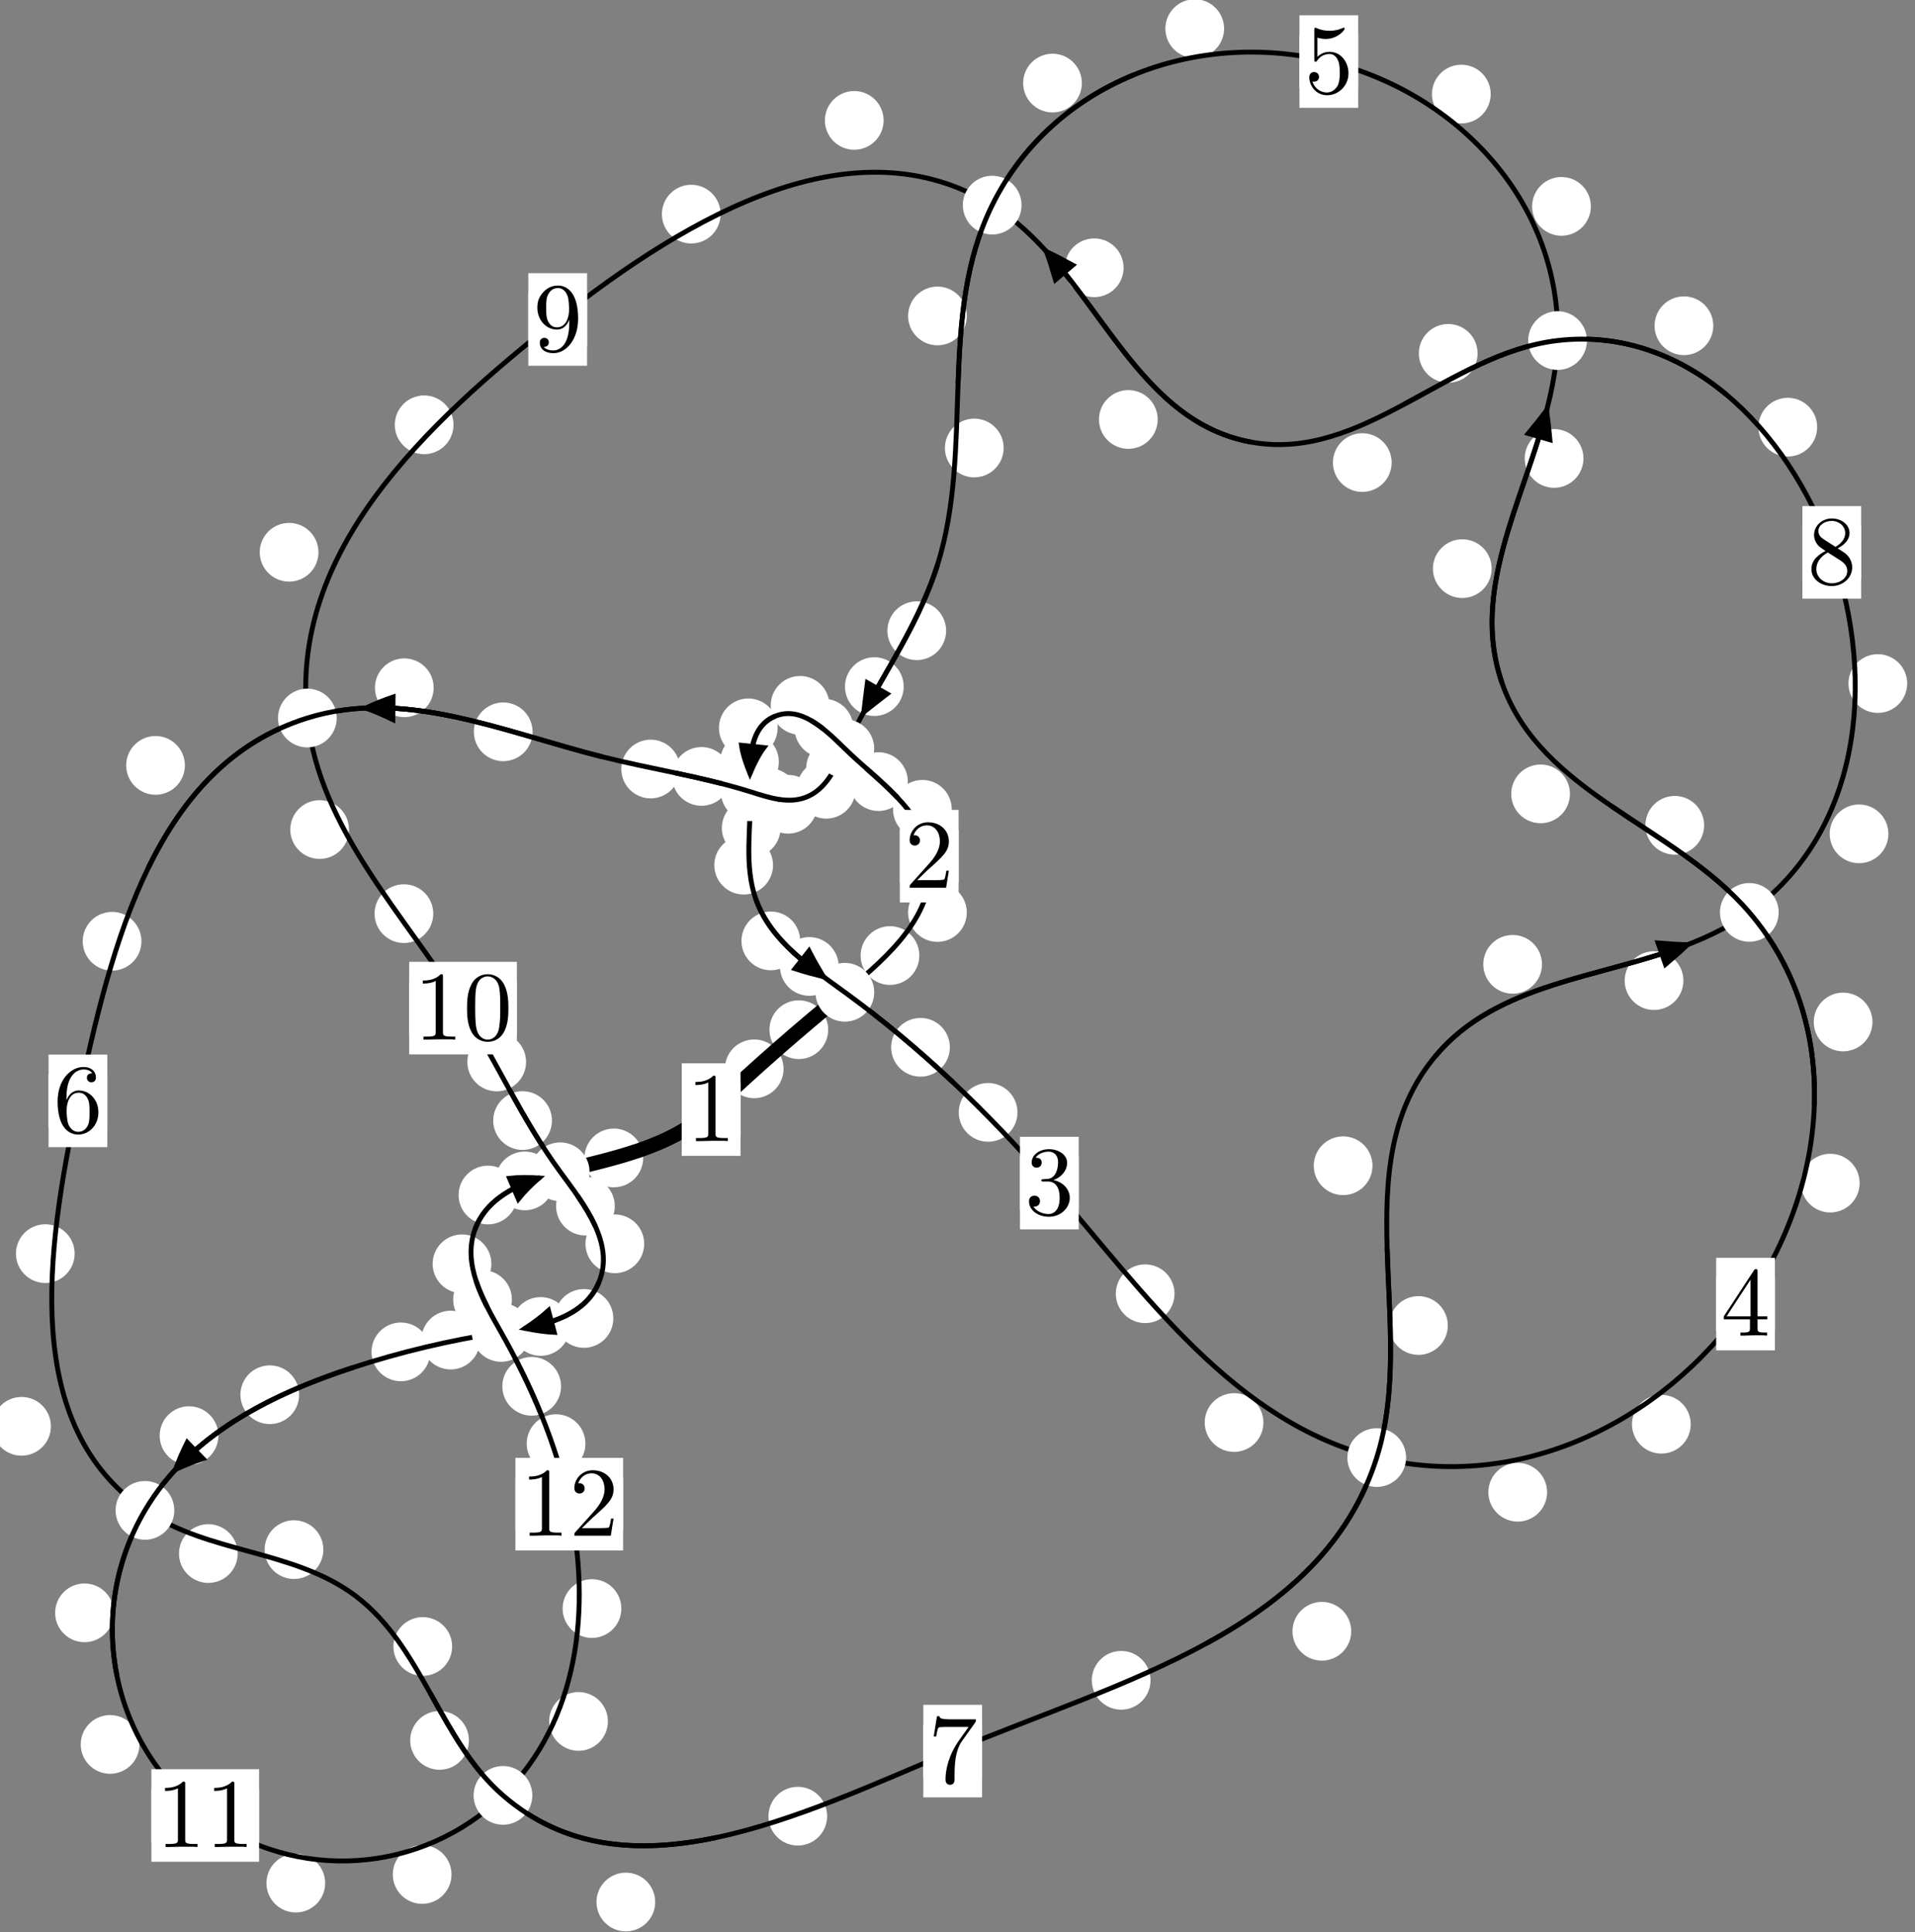 <?xml version="1.0"?>
<!-- Created by MetaPost 1.999 on 2021.07.06:0002 -->
<svg version="1.1" xmlns="http://www.w3.org/2000/svg" xmlns:xlink="http://www.w3.org/1999/xlink" width="194.936" height="196.665" viewBox="0 0 194.936 196.665">
<rect x="0" y="0" width="194.936" height="196.665" fill="#808080" stroke="none"/>
<!-- Original BoundingBox: -86.795944 -95.588654 108.140045 101.075882 -->
  <defs>
    <g transform="scale(0.01,0.01)" id="GLYPHcmr10_48">
      <path style="fill-rule: evenodd;" d="M460 -320C460 -400,455 -480,420 -554C374 -650,292 -666,250 -666C190 -666,117 -640,76 -547C44 -478,39 -400,39 -320C39 -245,43 -155,84 -79C127 2,200 22,249 22C303 22,379 1,423 -94C455 -163,460 -241,460 -320M249 -0C210 -0,151 -25,133 -121C122 -181,122 -273,122 -332C122 -396,122 -462,130 -516C149 -635,224 -644,249 -644C282 -644,348 -626,367 -527C377 -471,377 -395,377 -332C377 -257,377 -189,366 -125C351 -30,294 -0,249 -0"></path>
    </g>
    <g transform="scale(0.01,0.01)" id="GLYPHcmr10_49">
      <path style="fill-rule: evenodd;" d="M294 -640C294 -664,294 -666,271 -666C209 -602,121 -602,89 -602L89 -571C109 -571,168 -571,220 -597L220 -79C220 -43,217 -31,127 -31L95 -31L95 -0L257 -0L130 -3L217 -3L257 -3L297 -3L384 -3L419 -0L419 -31L387 -31C297 -31,294 -42,294 -79"></path>
    </g>
    <g transform="scale(0.01,0.01)" id="GLYPHcmr10_50">
      <path style="fill-rule: evenodd;" d="M127 -77L233 -180C389 -318,449 -372,449 -472C449 -586,359 -666,237 -666C124 -666,50 -574,50 -485C50 -429,100 -429,103 -429C120 -429,155 -441,155 -482C155 -508,137 -534,102 -534C94 -534,92 -534,89 -533C112 -598,166 -635,224 -635C315 -635,358 -554,358 -472C358 -392,308 -313,253 -251L61 -37C50 -26,50 -24,50 -0L421 -0L449 -174L424 -174C419 -144,412 -100,402 -85C395 -77,329 -77,307 -77"></path>
    </g>
    <g transform="scale(0.01,0.01)" id="GLYPHcmr10_51">
      <path style="fill-rule: evenodd;" d="M290 -352C372 -379,430 -449,430 -528C430 -610,342 -666,246 -666C145 -666,69 -606,69 -530C69 -497,91 -478,120 -478C151 -478,171 -500,171 -529C171 -579,124 -579,109 -579C140 -628,206 -641,242 -641C283 -641,338 -619,338 -529C338 -517,336 -459,310 -415C280 -367,246 -364,221 -363C213 -362,189 -360,182 -360C174 -359,167 -358,167 -348C167 -337,174 -337,191 -337L235 -337C317 -337,354 -269,354 -171C354 -35,285 -6,241 -6C198 -6,123 -23,88 -82C123 -77,154 -99,154 -137C154 -173,127 -193,98 -193C74 -193,42 -179,42 -135C42 -44,135 22,244 22C366 22,457 -69,457 -171C457 -253,394 -331,290 -352"></path>
    </g>
    <g transform="scale(0.01,0.01)" id="GLYPHcmr10_52">
      <path style="fill-rule: evenodd;" d="M294 -165L294 -78C294 -42,292 -31,218 -31L197 -31L197 -0L332 -0L238 -3L290 -3L332 -3L374 -3L427 -3L468 -0L468 -31L447 -31C373 -31,371 -42,371 -78L371 -165L471 -165L471 -196L371 -196L371 -651C371 -671,371 -677,355 -677C346 -677,343 -677,335 -665L28 -196L28 -165M300 -196L56 -196L300 -569"></path>
    </g>
    <g transform="scale(0.01,0.01)" id="GLYPHcmr10_53">
      <path style="fill-rule: evenodd;" d="M449 -201C449 -320,367 -420,259 -420C211 -420,168 -404,132 -369L132 -564C152 -558,185 -551,217 -551C340 -551,410 -642,410 -655C410 -661,407 -666,400 -666C399 -666,397 -666,392 -663C372 -654,323 -634,256 -634C216 -634,170 -641,123 -662C115 -665,113 -665,111 -665C101 -665,101 -657,101 -641L101 -345C101 -327,101 -319,115 -319C122 -319,124 -322,128 -328C139 -344,176 -398,257 -398C309 -398,334 -352,342 -334C358 -297,360 -258,360 -208C360 -173,360 -113,336 -71C312 -32,275 -6,229 -6C156 -6,99 -59,82 -118C85 -117,88 -116,99 -116C132 -116,149 -141,149 -165C149 -189,132 -214,99 -214C85 -214,50 -207,50 -161C50 -75,119 22,231 22C347 22,449 -74,449 -201"></path>
    </g>
    <g transform="scale(0.01,0.01)" id="GLYPHcmr10_54">
      <path style="fill-rule: evenodd;" d="M132 -328L132 -352C132 -605,256 -641,307 -641C331 -641,373 -635,395 -601C380 -601,340 -601,340 -556C340 -525,364 -510,386 -510C402 -510,432 -519,432 -558C432 -618,388 -666,305 -666C177 -666,42 -537,42 -316C42 -49,158 22,251 22C362 22,457 -72,457 -204C457 -331,368 -427,257 -427C189 -427,152 -376,132 -328M251 -6C188 -6,158 -66,152 -81C134 -128,134 -208,134 -226C134 -304,166 -404,256 -404C272 -404,318 -404,349 -342C367 -305,367 -254,367 -205C367 -157,367 -107,350 -71C320 -11,274 -6,251 -6"></path>
    </g>
    <g transform="scale(0.01,0.01)" id="GLYPHcmr10_55">
      <path style="fill-rule: evenodd;" d="M476 -609C485 -621,485 -623,485 -644L242 -644C120 -644,118 -657,114 -676L89 -676L56 -470L81 -470C84 -486,93 -549,106 -561C113 -567,191 -567,204 -567L411 -567C400 -551,321 -442,299 -409C209 -274,176 -135,176 -33C176 -23,176 22,222 22C268 22,268 -23,268 -33L268 -84C268 -139,271 -194,279 -248C283 -271,297 -357,341 -419"></path>
    </g>
    <g transform="scale(0.01,0.01)" id="GLYPHcmr10_56">
      <path style="fill-rule: evenodd;" d="M163 -457C117 -487,113 -521,113 -538C113 -599,178 -641,249 -641C322 -641,386 -589,386 -517C386 -460,347 -412,287 -377M309 -362C381 -399,430 -451,430 -517C430 -609,341 -666,250 -666C150 -666,69 -592,69 -499C69 -481,71 -436,113 -389C124 -377,161 -352,186 -335C128 -306,42 -250,42 -151C42 -45,144 22,249 22C362 22,457 -61,457 -168C457 -204,446 -249,408 -291C389 -312,373 -322,309 -362M209 -320L332 -242C360 -223,407 -193,407 -132C407 -58,332 -6,250 -6C164 -6,92 -68,92 -151C92 -209,124 -273,209 -320"></path>
    </g>
    <g transform="scale(0.01,0.01)" id="GLYPHcmr10_57">
      <path style="fill-rule: evenodd;" d="M367 -318L367 -286C367 -52,263 -6,205 -6C188 -6,134 -8,107 -42C151 -42,159 -71,159 -88C159 -119,135 -134,113 -134C97 -134,67 -125,67 -86C67 -19,121 22,206 22C335 22,457 -114,457 -329C457 -598,342 -666,253 -666C198 -666,149 -648,106 -603C65 -558,42 -516,42 -441C42 -316,130 -218,242 -218C303 -218,344 -260,367 -318M243 -241C227 -241,181 -241,150 -304C132 -341,132 -391,132 -440C132 -494,132 -541,153 -578C180 -628,218 -641,253 -641C299 -641,332 -607,349 -562C361 -530,365 -467,365 -421C365 -338,331 -241,243 -241"></path>
    </g>
  </defs>
  <path d="M79.763 108.791C79.763 107.999,79.448 107.239,78.888 106.678C78.327 106.118,77.567 105.803,76.775 105.803C75.982 105.803,75.222 106.118,74.661 106.678C74.101 107.239,73.786 107.999,73.786 108.791C73.786 109.584,74.101 110.344,74.661 110.905C75.222 111.465,75.982 111.78,76.775 111.78C77.567 111.78,78.327 111.465,78.888 110.905C79.448 110.344,79.763 109.584,79.763 108.791Z" style="fill: rgb(100%,100%,100%);stroke: none;"></path>
  <path d="M75.377 112.94C75.377 112.147,75.062 111.387,74.501 110.827C73.941 110.266,73.181 109.951,72.388 109.951C71.595 109.951,70.835 110.266,70.275 110.827C69.714 111.387,69.399 112.147,69.399 112.94C69.399 113.733,69.714 114.493,70.275 115.053C70.835 115.614,71.595 115.929,72.388 115.929C73.181 115.929,73.941 115.614,74.501 115.053C75.062 114.493,75.377 113.733,75.377 112.94Z" style="fill: rgb(100%,100%,100%);stroke: none;"></path>
  <path d="M93.584 97.264C93.584 96.471,93.27 95.711,92.709 95.15C92.149 94.59,91.388 94.275,90.596 94.275C89.803 94.275,89.043 94.59,88.482 95.15C87.922 95.711,87.607 96.471,87.607 97.264C87.607 98.056,87.922 98.817,88.482 99.377C89.043 99.938,89.803 100.252,90.596 100.252C91.388 100.252,92.149 99.938,92.709 99.377C93.27 98.817,93.584 98.056,93.584 97.264Z" style="fill: rgb(100%,100%,100%);stroke: none;"></path>
  <path d="M84.304 104.809C84.304 104.016,83.989 103.256,83.428 102.695C82.868 102.135,82.108 101.82,81.315 101.82C80.522 101.82,79.762 102.135,79.202 102.695C78.641 103.256,78.326 104.016,78.326 104.809C78.326 105.601,78.641 106.362,79.202 106.922C79.762 107.482,80.522 107.797,81.315 107.797C82.108 107.797,82.868 107.482,83.428 106.922C83.989 106.362,84.304 105.601,84.304 104.809Z" style="fill: rgb(100%,100%,100%);stroke: none;"></path>
  <path d="M96.882 82.377C96.882 81.584,96.567 80.824,96.006 80.263C95.446 79.703,94.686 79.388,93.893 79.388C93.1 79.388,92.34 79.703,91.78 80.263C91.219 80.824,90.904 81.584,90.904 82.377C90.904 83.169,91.219 83.929,91.78 84.49C92.34 85.05,93.1 85.365,93.893 85.365C94.686 85.365,95.446 85.05,96.006 84.49C96.567 83.929,96.882 83.169,96.882 82.377Z" style="fill: rgb(100%,100%,100%);stroke: none;"></path>
  <path d="M98.414 92.879C98.414 92.086,98.099 91.326,97.538 90.766C96.978 90.205,96.218 89.89,95.425 89.89C94.632 89.89,93.872 90.205,93.312 90.766C92.751 91.326,92.436 92.086,92.436 92.879C92.436 93.672,92.751 94.432,93.312 94.992C93.872 95.553,94.632 95.868,95.425 95.868C96.218 95.868,96.978 95.553,97.538 94.992C98.099 94.432,98.414 93.672,98.414 92.879Z" style="fill: rgb(100%,100%,100%);stroke: none;"></path>
  <path d="M86.864 74.122C86.864 73.33,86.549 72.57,85.988 72.009C85.428 71.449,84.668 71.134,83.875 71.134C83.082 71.134,82.322 71.449,81.762 72.009C81.201 72.57,80.886 73.33,80.886 74.122C80.886 74.915,81.201 75.675,81.762 76.236C82.322 76.796,83.082 77.111,83.875 77.111C84.668 77.111,85.428 76.796,85.988 76.236C86.549 75.675,86.864 74.915,86.864 74.122Z" style="fill: rgb(100%,100%,100%);stroke: none;"></path>
  <path d="M92.411 79.557C92.411 78.764,92.096 78.004,91.536 77.443C90.976 76.883,90.215 76.568,89.423 76.568C88.63 76.568,87.87 76.883,87.309 77.443C86.749 78.004,86.434 78.764,86.434 79.557C86.434 80.349,86.749 81.109,87.309 81.67C87.87 82.23,88.63 82.545,89.423 82.545C90.215 82.545,90.976 82.23,91.536 81.67C92.096 81.109,92.411 80.349,92.411 79.557Z" style="fill: rgb(100%,100%,100%);stroke: none;"></path>
  <path d="M79.162 74.086C79.162 73.294,78.847 72.533,78.287 71.973C77.726 71.412,76.966 71.097,76.173 71.097C75.381 71.097,74.621 71.412,74.06 71.973C73.5 72.533,73.185 73.294,73.185 74.086C73.185 74.879,73.5 75.639,74.06 76.2C74.621 76.76,75.381 77.075,76.173 77.075C76.966 77.075,77.726 76.76,78.287 76.2C78.847 75.639,79.162 74.879,79.162 74.086Z" style="fill: rgb(100%,100%,100%);stroke: none;"></path>
  <path d="M84.434 71.796C84.434 71.003,84.119 70.243,83.559 69.682C82.998 69.122,82.238 68.807,81.445 68.807C80.653 68.807,79.893 69.122,79.332 69.682C78.772 70.243,78.457 71.003,78.457 71.796C78.457 72.588,78.772 73.349,79.332 73.909C79.893 74.47,80.653 74.785,81.445 74.785C82.238 74.785,82.998 74.47,83.559 73.909C84.119 73.349,84.434 72.588,84.434 71.796Z" style="fill: rgb(100%,100%,100%);stroke: none;"></path>
  <path d="M79.457 84.276C79.457 83.483,79.142 82.723,78.582 82.163C78.021 81.602,77.261 81.287,76.468 81.287C75.676 81.287,74.916 81.602,74.355 82.163C73.795 82.723,73.48 83.483,73.48 84.276C73.48 85.069,73.795 85.829,74.355 86.389C74.916 86.95,75.676 87.265,76.468 87.265C77.261 87.265,78.021 86.95,78.582 86.389C79.142 85.829,79.457 85.069,79.457 84.276Z" style="fill: rgb(100%,100%,100%);stroke: none;"></path>
  <path d="M79.282 77.543C79.282 76.751,78.967 75.99,78.406 75.43C77.846 74.869,77.086 74.554,76.293 74.554C75.5 74.554,74.74 74.869,74.18 75.43C73.619 75.99,73.304 76.751,73.304 77.543C73.304 78.336,73.619 79.096,74.18 79.657C74.74 80.217,75.5 80.532,76.293 80.532C77.086 80.532,77.846 80.217,78.406 79.657C78.967 79.096,79.282 78.336,79.282 77.543Z" style="fill: rgb(100%,100%,100%);stroke: none;"></path>
  <path d="M81.453 95.772C81.453 94.979,81.138 94.219,80.578 93.658C80.017 93.098,79.257 92.783,78.464 92.783C77.672 92.783,76.912 93.098,76.351 93.658C75.791 94.219,75.476 94.979,75.476 95.772C75.476 96.564,75.791 97.324,76.351 97.885C76.912 98.445,77.672 98.76,78.464 98.76C79.257 98.76,80.017 98.445,80.578 97.885C81.138 97.324,81.453 96.564,81.453 95.772Z" style="fill: rgb(100%,100%,100%);stroke: none;"></path>
  <path d="M78.691 88.062C78.691 87.269,78.376 86.509,77.816 85.948C77.255 85.388,76.495 85.073,75.702 85.073C74.91 85.073,74.149 85.388,73.589 85.948C73.028 86.509,72.714 87.269,72.714 88.062C72.714 88.854,73.028 89.615,73.589 90.175C74.149 90.736,74.91 91.05,75.702 91.05C76.495 91.05,77.255 90.736,77.816 90.175C78.376 89.615,78.691 88.854,78.691 88.062Z" style="fill: rgb(100%,100%,100%);stroke: none;"></path>
  <path d="M96.69 106.6C96.69 105.808,96.375 105.048,95.815 104.487C95.254 103.927,94.494 103.612,93.701 103.612C92.909 103.612,92.148 103.927,91.588 104.487C91.027 105.048,90.713 105.808,90.713 106.6C90.713 107.393,91.027 108.153,91.588 108.714C92.148 109.274,92.909 109.589,93.701 109.589C94.494 109.589,95.254 109.274,95.815 108.714C96.375 108.153,96.69 107.393,96.69 106.6Z" style="fill: rgb(100%,100%,100%);stroke: none;"></path>
  <path d="M85.374 98.372C85.374 97.579,85.059 96.819,84.499 96.258C83.938 95.698,83.178 95.383,82.386 95.383C81.593 95.383,80.833 95.698,80.272 96.258C79.712 96.819,79.397 97.579,79.397 98.372C79.397 99.164,79.712 99.924,80.272 100.485C80.833 101.045,81.593 101.36,82.386 101.36C83.178 101.36,83.938 101.045,84.499 100.485C85.059 99.924,85.374 99.164,85.374 98.372Z" style="fill: rgb(100%,100%,100%);stroke: none;"></path>
  <path d="M119.56 131.683C119.56 130.891,119.245 130.131,118.685 129.57C118.124 129.01,117.364 128.695,116.572 128.695C115.779 128.695,115.019 129.01,114.458 129.57C113.898 130.131,113.583 130.891,113.583 131.683C113.583 132.476,113.898 133.236,114.458 133.797C115.019 134.357,115.779 134.672,116.572 134.672C117.364 134.672,118.124 134.357,118.685 133.797C119.245 133.236,119.56 132.476,119.56 131.683Z" style="fill: rgb(100%,100%,100%);stroke: none;"></path>
  <path d="M103.573 113.226C103.573 112.433,103.258 111.673,102.698 111.113C102.137 110.552,101.377 110.237,100.584 110.237C99.792 110.237,99.032 110.552,98.471 111.113C97.911 111.673,97.596 112.433,97.596 113.226C97.596 114.019,97.911 114.779,98.471 115.339C99.032 115.9,99.792 116.215,100.584 116.215C101.377 116.215,102.137 115.9,102.698 115.339C103.258 114.779,103.573 114.019,103.573 113.226Z" style="fill: rgb(100%,100%,100%);stroke: none;"></path>
  <path d="M157.485 151.889C157.485 151.096,157.17 150.336,156.609 149.776C156.049 149.215,155.289 148.9,154.496 148.9C153.703 148.9,152.943 149.215,152.383 149.776C151.822 150.336,151.507 151.096,151.507 151.889C151.507 152.682,151.822 153.442,152.383 154.002C152.943 154.563,153.703 154.878,154.496 154.878C155.289 154.878,156.049 154.563,156.609 154.002C157.17 153.442,157.485 152.682,157.485 151.889Z" style="fill: rgb(100%,100%,100%);stroke: none;"></path>
  <path d="M128.609 144.795C128.609 144.002,128.294 143.242,127.734 142.681C127.173 142.121,126.413 141.806,125.621 141.806C124.828 141.806,124.068 142.121,123.507 142.681C122.947 143.242,122.632 144.002,122.632 144.795C122.632 145.587,122.947 146.348,123.507 146.908C124.068 147.469,124.828 147.783,125.621 147.783C126.413 147.783,127.173 147.469,127.734 146.908C128.294 146.348,128.609 145.587,128.609 144.795Z" style="fill: rgb(100%,100%,100%);stroke: none;"></path>
  <path d="M189.3 120.425C189.3 119.632,188.985 118.872,188.425 118.312C187.864 117.751,187.104 117.436,186.311 117.436C185.519 117.436,184.759 117.751,184.198 118.312C183.638 118.872,183.323 119.632,183.323 120.425C183.323 121.218,183.638 121.978,184.198 122.538C184.759 123.099,185.519 123.414,186.311 123.414C187.104 123.414,187.864 123.099,188.425 122.538C188.985 121.978,189.3 121.218,189.3 120.425Z" style="fill: rgb(100%,100%,100%);stroke: none;"></path>
  <path d="M172.106 144.968C172.106 144.175,171.791 143.415,171.23 142.854C170.67 142.294,169.91 141.979,169.117 141.979C168.324 141.979,167.564 142.294,167.004 142.854C166.443 143.415,166.128 144.175,166.128 144.968C166.128 145.76,166.443 146.521,167.004 147.081C167.564 147.642,168.324 147.956,169.117 147.956C169.91 147.956,170.67 147.642,171.23 147.081C171.791 146.521,172.106 145.76,172.106 144.968Z" style="fill: rgb(100%,100%,100%);stroke: none;"></path>
  <path d="M173.471 84.005C173.471 83.212,173.156 82.452,172.596 81.891C172.035 81.331,171.275 81.016,170.482 81.016C169.69 81.016,168.929 81.331,168.369 81.891C167.808 82.452,167.493 83.212,167.493 84.005C167.493 84.797,167.808 85.558,168.369 86.118C168.929 86.678,169.69 86.993,170.482 86.993C171.275 86.993,172.035 86.678,172.596 86.118C173.156 85.558,173.471 84.797,173.471 84.005Z" style="fill: rgb(100%,100%,100%);stroke: none;"></path>
  <path d="M190.607 104.023C190.607 103.231,190.292 102.47,189.732 101.91C189.171 101.349,188.411 101.034,187.618 101.034C186.826 101.034,186.065 101.349,185.505 101.91C184.944 102.47,184.63 103.231,184.63 104.023C184.63 104.816,184.944 105.576,185.505 106.137C186.065 106.697,186.826 107.012,187.618 107.012C188.411 107.012,189.171 106.697,189.732 106.137C190.292 105.576,190.607 104.816,190.607 104.023Z" style="fill: rgb(100%,100%,100%);stroke: none;"></path>
  <path d="M151.84 57.879C151.84 57.086,151.525 56.326,150.965 55.766C150.405 55.205,149.644 54.89,148.852 54.89C148.059 54.89,147.299 55.205,146.738 55.766C146.178 56.326,145.863 57.086,145.863 57.879C145.863 58.672,146.178 59.432,146.738 59.992C147.299 60.553,148.059 60.868,148.852 60.868C149.644 60.868,150.405 60.553,150.965 59.992C151.525 59.432,151.84 58.672,151.84 57.879Z" style="fill: rgb(100%,100%,100%);stroke: none;"></path>
  <path d="M159.811 80.806C159.811 80.014,159.496 79.254,158.936 78.693C158.375 78.133,157.615 77.818,156.822 77.818C156.03 77.818,155.27 78.133,154.709 78.693C154.149 79.254,153.834 80.014,153.834 80.806C153.834 81.599,154.149 82.359,154.709 82.92C155.27 83.48,156.03 83.795,156.822 83.795C157.615 83.795,158.375 83.48,158.936 82.92C159.496 82.359,159.811 81.599,159.811 80.806Z" style="fill: rgb(100%,100%,100%);stroke: none;"></path>
  <path d="M161.94 21.007C161.94 20.214,161.625 19.454,161.064 18.893C160.504 18.333,159.744 18.018,158.951 18.018C158.158 18.018,157.398 18.333,156.838 18.893C156.277 19.454,155.962 20.214,155.962 21.007C155.962 21.799,156.277 22.56,156.838 23.12C157.398 23.681,158.158 23.996,158.951 23.996C159.744 23.996,160.504 23.681,161.064 23.12C161.625 22.56,161.94 21.799,161.94 21.007Z" style="fill: rgb(100%,100%,100%);stroke: none;"></path>
  <path d="M161.187 46.663C161.187 45.87,160.872 45.11,160.311 44.549C159.751 43.989,158.991 43.674,158.198 43.674C157.405 43.674,156.645 43.989,156.085 44.549C155.524 45.11,155.209 45.87,155.209 46.663C155.209 47.455,155.524 48.216,156.085 48.776C156.645 49.337,157.405 49.652,158.198 49.652C158.991 49.652,159.751 49.337,160.311 48.776C160.872 48.216,161.187 47.455,161.187 46.663Z" style="fill: rgb(100%,100%,100%);stroke: none;"></path>
  <path d="M124.606 2.913C124.606 2.12,124.291 1.36,123.73 0.8C123.17 0.239,122.41 -0.076,121.617 -0.076C120.824 -0.076,120.064 0.239,119.504 0.8C118.943 1.36,118.628 2.12,118.628 2.913C118.628 3.706,118.943 4.466,119.504 5.026C120.064 5.587,120.824 5.902,121.617 5.902C122.41 5.902,123.17 5.587,123.73 5.026C124.291 4.466,124.606 3.706,124.606 2.913Z" style="fill: rgb(100%,100%,100%);stroke: none;"></path>
  <path d="M151.744 9.575C151.744 8.783,151.429 8.022,150.868 7.462C150.308 6.902,149.548 6.587,148.755 6.587C147.962 6.587,147.202 6.902,146.642 7.462C146.081 8.022,145.766 8.783,145.766 9.575C145.766 10.368,146.081 11.128,146.642 11.689C147.202 12.249,147.962 12.564,148.755 12.564C149.548 12.564,150.308 12.249,150.868 11.689C151.429 11.128,151.744 10.368,151.744 9.575Z" style="fill: rgb(100%,100%,100%);stroke: none;"></path>
  <path d="M98.417 32.158C98.417 31.366,98.102 30.605,97.541 30.045C96.981 29.485,96.221 29.17,95.428 29.17C94.635 29.17,93.875 29.485,93.315 30.045C92.754 30.605,92.439 31.366,92.439 32.158C92.439 32.951,92.754 33.711,93.315 34.272C93.875 34.832,94.635 35.147,95.428 35.147C96.221 35.147,96.981 34.832,97.541 34.272C98.102 33.711,98.417 32.951,98.417 32.158Z" style="fill: rgb(100%,100%,100%);stroke: none;"></path>
  <path d="M110.127 8.455C110.127 7.663,109.812 6.903,109.252 6.342C108.691 5.782,107.931 5.467,107.138 5.467C106.346 5.467,105.586 5.782,105.025 6.342C104.465 6.903,104.15 7.663,104.15 8.455C104.15 9.248,104.465 10.008,105.025 10.569C105.586 11.129,106.346 11.444,107.138 11.444C107.931 11.444,108.691 11.129,109.252 10.569C109.812 10.008,110.127 9.248,110.127 8.455Z" style="fill: rgb(100%,100%,100%);stroke: none;"></path>
  <path d="M96.31 64.199C96.31 63.407,95.995 62.647,95.435 62.086C94.874 61.526,94.114 61.211,93.321 61.211C92.529 61.211,91.769 61.526,91.208 62.086C90.648 62.647,90.333 63.407,90.333 64.199C90.333 64.992,90.648 65.752,91.208 66.313C91.769 66.873,92.529 67.188,93.321 67.188C94.114 67.188,94.874 66.873,95.435 66.313C95.995 65.752,96.31 64.992,96.31 64.199Z" style="fill: rgb(100%,100%,100%);stroke: none;"></path>
  <path d="M102.166 45.599C102.166 44.806,101.851 44.046,101.29 43.486C100.73 42.925,99.97 42.61,99.177 42.61C98.384 42.61,97.624 42.925,97.064 43.486C96.503 44.046,96.188 44.806,96.188 45.599C96.188 46.392,96.503 47.152,97.064 47.712C97.624 48.273,98.384 48.588,99.177 48.588C99.97 48.588,100.73 48.273,101.29 47.712C101.851 47.152,102.166 46.392,102.166 45.599Z" style="fill: rgb(100%,100%,100%);stroke: none;"></path>
  <path d="M88.047 78.185C88.047 77.392,87.732 76.632,87.172 76.072C86.611 75.511,85.851 75.196,85.059 75.196C84.266 75.196,83.506 75.511,82.945 76.072C82.385 76.632,82.07 77.392,82.07 78.185C82.07 78.978,82.385 79.738,82.945 80.298C83.506 80.859,84.266 81.174,85.059 81.174C85.851 81.174,86.611 80.859,87.172 80.298C87.732 79.738,88.047 78.978,88.047 78.185Z" style="fill: rgb(100%,100%,100%);stroke: none;"></path>
  <path d="M91.991 69.887C91.991 69.094,91.676 68.334,91.116 67.774C90.555 67.213,89.795 66.898,89.002 66.898C88.21 66.898,87.449 67.213,86.889 67.774C86.328 68.334,86.013 69.094,86.013 69.887C86.013 70.68,86.328 71.44,86.889 72C87.449 72.561,88.21 72.876,89.002 72.876C89.795 72.876,90.555 72.561,91.116 72C91.676 71.44,91.991 70.68,91.991 69.887Z" style="fill: rgb(100%,100%,100%);stroke: none;"></path>
  <path d="M83.218 81.863C83.218 81.07,82.903 80.31,82.343 79.75C81.782 79.189,81.022 78.874,80.229 78.874C79.437 78.874,78.677 79.189,78.116 79.75C77.556 80.31,77.241 81.07,77.241 81.863C77.241 82.656,77.556 83.416,78.116 83.976C78.677 84.537,79.437 84.852,80.229 84.852C81.022 84.852,81.782 84.537,82.343 83.976C82.903 83.416,83.218 82.656,83.218 81.863Z" style="fill: rgb(100%,100%,100%);stroke: none;"></path>
  <path d="M87.09 80.337C87.09 79.544,86.775 78.784,86.215 78.224C85.654 77.663,84.894 77.348,84.102 77.348C83.309 77.348,82.549 77.663,81.988 78.224C81.428 78.784,81.113 79.544,81.113 80.337C81.113 81.13,81.428 81.89,81.988 82.45C82.549 83.011,83.309 83.326,84.102 83.326C84.894 83.326,85.654 83.011,86.215 82.45C86.775 81.89,87.09 81.13,87.09 80.337Z" style="fill: rgb(100%,100%,100%);stroke: none;"></path>
  <path d="M74.396 79.028C74.396 78.236,74.081 77.476,73.521 76.915C72.96 76.355,72.2 76.04,71.407 76.04C70.615 76.04,69.855 76.355,69.294 76.915C68.734 77.476,68.419 78.236,68.419 79.028C68.419 79.821,68.734 80.581,69.294 81.142C69.855 81.702,70.615 82.017,71.407 82.017C72.2 82.017,72.96 81.702,73.521 81.142C74.081 80.581,74.396 79.821,74.396 79.028Z" style="fill: rgb(100%,100%,100%);stroke: none;"></path>
  <path d="M81.24 81.175C81.24 80.383,80.925 79.623,80.365 79.062C79.804 78.502,79.044 78.187,78.252 78.187C77.459 78.187,76.699 78.502,76.138 79.062C75.578 79.623,75.263 80.383,75.263 81.175C75.263 81.968,75.578 82.728,76.138 83.289C76.699 83.849,77.459 84.164,78.252 84.164C79.044 84.164,79.804 83.849,80.365 83.289C80.925 82.728,81.24 81.968,81.24 81.175Z" style="fill: rgb(100%,100%,100%);stroke: none;"></path>
  <path d="M54.214 74.489C54.214 73.696,53.899 72.936,53.339 72.376C52.778 71.815,52.018 71.5,51.225 71.5C50.433 71.5,49.673 71.815,49.112 72.376C48.552 72.936,48.237 73.696,48.237 74.489C48.237 75.282,48.552 76.042,49.112 76.602C49.673 77.163,50.433 77.478,51.225 77.478C52.018 77.478,52.778 77.163,53.339 76.602C53.899 76.042,54.214 75.282,54.214 74.489Z" style="fill: rgb(100%,100%,100%);stroke: none;"></path>
  <path d="M69.224 78.276C69.224 77.483,68.91 76.723,68.349 76.163C67.789 75.602,67.028 75.287,66.236 75.287C65.443 75.287,64.683 75.602,64.122 76.163C63.562 76.723,63.247 77.483,63.247 78.276C63.247 79.069,63.562 79.829,64.122 80.389C64.683 80.95,65.443 81.265,66.236 81.265C67.028 81.265,67.789 80.95,68.349 80.389C68.91 79.829,69.224 79.069,69.224 78.276Z" style="fill: rgb(100%,100%,100%);stroke: none;"></path>
  <path d="M18.821 77.907C18.821 77.114,18.506 76.354,17.946 75.794C17.385 75.233,16.625 74.918,15.833 74.918C15.04 74.918,14.28 75.233,13.719 75.794C13.159 76.354,12.844 77.114,12.844 77.907C12.844 78.7,13.159 79.46,13.719 80.02C14.28 80.581,15.04 80.896,15.833 80.896C16.625 80.896,17.385 80.581,17.946 80.02C18.506 79.46,18.821 78.7,18.821 77.907Z" style="fill: rgb(100%,100%,100%);stroke: none;"></path>
  <path d="M44.145 70.005C44.145 69.212,43.83 68.452,43.27 67.892C42.71 67.331,41.949 67.016,41.157 67.016C40.364 67.016,39.604 67.331,39.043 67.892C38.483 68.452,38.168 69.212,38.168 70.005C38.168 70.798,38.483 71.558,39.043 72.118C39.604 72.679,40.364 72.994,41.157 72.994C41.949 72.994,42.71 72.679,43.27 72.118C43.83 71.558,44.145 70.798,44.145 70.005Z" style="fill: rgb(100%,100%,100%);stroke: none;"></path>
  <path d="M7.6 127.603C7.6 126.81,7.285 126.05,6.724 125.49C6.164 124.929,5.404 124.614,4.611 124.614C3.818 124.614,3.058 124.929,2.498 125.49C1.937 126.05,1.622 126.81,1.622 127.603C1.622 128.396,1.937 129.156,2.498 129.716C3.058 130.277,3.818 130.592,4.611 130.592C5.404 130.592,6.164 130.277,6.724 129.716C7.285 129.156,7.6 128.396,7.6 127.603Z" style="fill: rgb(100%,100%,100%);stroke: none;"></path>
  <path d="M14.398 95.807C14.398 95.014,14.083 94.254,13.523 93.694C12.962 93.133,12.202 92.818,11.409 92.818C10.617 92.818,9.856 93.133,9.296 93.694C8.735 94.254,8.421 95.014,8.421 95.807C8.421 96.6,8.735 97.36,9.296 97.92C9.856 98.481,10.617 98.796,11.409 98.796C12.202 98.796,12.962 98.481,13.523 97.92C14.083 97.36,14.398 96.6,14.398 95.807Z" style="fill: rgb(100%,100%,100%);stroke: none;"></path>
  <path d="M24.197 158.131C24.197 157.338,23.882 156.578,23.322 156.018C22.761 155.457,22.001 155.142,21.209 155.142C20.416 155.142,19.656 155.457,19.095 156.018C18.535 156.578,18.22 157.338,18.22 158.131C18.22 158.924,18.535 159.684,19.095 160.244C19.656 160.805,20.416 161.12,21.209 161.12C22.001 161.12,22.761 160.805,23.322 160.244C23.882 159.684,24.197 158.924,24.197 158.131Z" style="fill: rgb(100%,100%,100%);stroke: none;"></path>
  <path d="M5.182 145.18C5.182 144.387,4.867 143.627,4.306 143.066C3.746 142.506,2.985 142.191,2.193 142.191C1.4 142.191,0.64 142.506,0.079 143.066C-0.481 143.627,-0.796 144.387,-0.796 145.18C-0.796 145.972,-0.481 146.733,0.079 147.293C0.64 147.853,1.4 148.168,2.193 148.168C2.985 148.168,3.746 147.853,4.306 147.293C4.867 146.733,5.182 145.972,5.182 145.18Z" style="fill: rgb(100%,100%,100%);stroke: none;"></path>
  <path d="M46.025 167.59C46.025 166.797,45.71 166.037,45.149 165.477C44.589 164.916,43.829 164.601,43.036 164.601C42.243 164.601,41.483 164.916,40.923 165.477C40.362 166.037,40.047 166.797,40.047 167.59C40.047 168.383,40.362 169.143,40.923 169.703C41.483 170.264,42.243 170.579,43.036 170.579C43.829 170.579,44.589 170.264,45.149 169.703C45.71 169.143,46.025 168.383,46.025 167.59Z" style="fill: rgb(100%,100%,100%);stroke: none;"></path>
  <path d="M32.915 157.73C32.915 156.938,32.6 156.178,32.04 155.617C31.479 155.057,30.719 154.742,29.926 154.742C29.134 154.742,28.374 155.057,27.813 155.617C27.253 156.178,26.938 156.938,26.938 157.73C26.938 158.523,27.253 159.283,27.813 159.844C28.374 160.404,29.134 160.719,29.926 160.719C30.719 160.719,31.479 160.404,32.04 159.844C32.6 159.283,32.915 158.523,32.915 157.73Z" style="fill: rgb(100%,100%,100%);stroke: none;"></path>
  <path d="M66.696 193.6C66.696 192.807,66.381 192.047,65.821 191.487C65.26 190.926,64.5 190.611,63.708 190.611C62.915 190.611,62.155 190.926,61.594 191.487C61.034 192.047,60.719 192.807,60.719 193.6C60.719 194.393,61.034 195.153,61.594 195.713C62.155 196.274,62.915 196.589,63.708 196.589C64.5 196.589,65.26 196.274,65.821 195.713C66.381 195.153,66.696 194.393,66.696 193.6Z" style="fill: rgb(100%,100%,100%);stroke: none;"></path>
  <path d="M47.734 177.147C47.734 176.354,47.419 175.594,46.859 175.034C46.299 174.473,45.538 174.158,44.746 174.158C43.953 174.158,43.193 174.473,42.632 175.034C42.072 175.594,41.757 176.354,41.757 177.147C41.757 177.94,42.072 178.7,42.632 179.26C43.193 179.821,43.953 180.136,44.746 180.136C45.538 180.136,46.299 179.821,46.859 179.26C47.419 178.7,47.734 177.94,47.734 177.147Z" style="fill: rgb(100%,100%,100%);stroke: none;"></path>
  <path d="M117.117 171.033C117.117 170.241,116.802 169.48,116.241 168.92C115.681 168.359,114.921 168.044,114.128 168.044C113.335 168.044,112.575 168.359,112.014 168.92C111.454 169.48,111.139 170.241,111.139 171.033C111.139 171.826,111.454 172.586,112.014 173.147C112.575 173.707,113.335 174.022,114.128 174.022C114.921 174.022,115.681 173.707,116.241 173.147C116.802 172.586,117.117 171.826,117.117 171.033Z" style="fill: rgb(100%,100%,100%);stroke: none;"></path>
  <path d="M84.199 184.862C84.199 184.07,83.884 183.309,83.324 182.749C82.763 182.188,82.003 181.874,81.21 181.874C80.418 181.874,79.658 182.188,79.097 182.749C78.537 183.309,78.222 184.07,78.222 184.862C78.222 185.655,78.537 186.415,79.097 186.976C79.658 187.536,80.418 187.851,81.21 187.851C82.003 187.851,82.763 187.536,83.324 186.976C83.884 186.415,84.199 185.655,84.199 184.862Z" style="fill: rgb(100%,100%,100%);stroke: none;"></path>
  <path d="M147.379 134.918C147.379 134.126,147.065 133.366,146.504 132.805C145.944 132.245,145.183 131.93,144.391 131.93C143.598 131.93,142.838 132.245,142.277 132.805C141.717 133.366,141.402 134.126,141.402 134.918C141.402 135.711,141.717 136.471,142.277 137.032C142.838 137.592,143.598 137.907,144.391 137.907C145.183 137.907,145.944 137.592,146.504 137.032C147.065 136.471,147.379 135.711,147.379 134.918Z" style="fill: rgb(100%,100%,100%);stroke: none;"></path>
  <path d="M137.545 166.042C137.545 165.249,137.231 164.489,136.67 163.928C136.11 163.368,135.349 163.053,134.557 163.053C133.764 163.053,133.004 163.368,132.443 163.928C131.883 164.489,131.568 165.249,131.568 166.042C131.568 166.834,131.883 167.594,132.443 168.155C133.004 168.715,133.764 169.03,134.557 169.03C135.349 169.03,136.11 168.715,136.67 168.155C137.231 167.594,137.545 166.834,137.545 166.042Z" style="fill: rgb(100%,100%,100%);stroke: none;"></path>
  <path d="M156.967 98.155C156.967 97.363,156.652 96.603,156.091 96.042C155.531 95.482,154.771 95.167,153.978 95.167C153.185 95.167,152.425 95.482,151.865 96.042C151.304 96.603,150.989 97.363,150.989 98.155C150.989 98.948,151.304 99.708,151.865 100.269C152.425 100.829,153.185 101.144,153.978 101.144C154.771 101.144,155.531 100.829,156.091 100.269C156.652 99.708,156.967 98.948,156.967 98.155Z" style="fill: rgb(100%,100%,100%);stroke: none;"></path>
  <path d="M139.711 118.657C139.711 117.864,139.396 117.104,138.836 116.544C138.276 115.983,137.515 115.668,136.723 115.668C135.93 115.668,135.17 115.983,134.609 116.544C134.049 117.104,133.734 117.864,133.734 118.657C133.734 119.45,134.049 120.21,134.609 120.77C135.17 121.331,135.93 121.646,136.723 121.646C137.515 121.646,138.276 121.331,138.836 120.77C139.396 120.21,139.711 119.45,139.711 118.657Z" style="fill: rgb(100%,100%,100%);stroke: none;"></path>
  <path d="M192.229 84.874C192.229 84.082,191.914 83.321,191.353 82.761C190.793 82.201,190.033 81.886,189.24 81.886C188.447 81.886,187.687 82.201,187.127 82.761C186.566 83.321,186.251 84.082,186.251 84.874C186.251 85.667,186.566 86.427,187.127 86.988C187.687 87.548,188.447 87.863,189.24 87.863C190.033 87.863,190.793 87.548,191.353 86.988C191.914 86.427,192.229 85.667,192.229 84.874Z" style="fill: rgb(100%,100%,100%);stroke: none;"></path>
  <path d="M171.36 99.812C171.36 99.02,171.045 98.26,170.485 97.699C169.924 97.139,169.164 96.824,168.372 96.824C167.579 96.824,166.819 97.139,166.258 97.699C165.698 98.26,165.383 99.02,165.383 99.812C165.383 100.605,165.698 101.365,166.258 101.926C166.819 102.486,167.579 102.801,168.372 102.801C169.164 102.801,169.924 102.486,170.485 101.926C171.045 101.365,171.36 100.605,171.36 99.812Z" style="fill: rgb(100%,100%,100%);stroke: none;"></path>
  <path d="M184.976 43.479C184.976 42.687,184.661 41.926,184.101 41.366C183.54 40.805,182.78 40.491,181.987 40.491C181.195 40.491,180.435 40.805,179.874 41.366C179.314 41.926,178.999 42.687,178.999 43.479C178.999 44.272,179.314 45.032,179.874 45.593C180.435 46.153,181.195 46.468,181.987 46.468C182.78 46.468,183.54 46.153,184.101 45.593C184.661 45.032,184.976 44.272,184.976 43.479Z" style="fill: rgb(100%,100%,100%);stroke: none;"></path>
  <path d="M194.14 69.575C194.14 68.782,193.825 68.022,193.265 67.462C192.704 66.901,191.944 66.586,191.151 66.586C190.359 66.586,189.598 66.901,189.038 67.462C188.478 68.022,188.163 68.782,188.163 69.575C188.163 70.368,188.478 71.128,189.038 71.688C189.598 72.249,190.359 72.564,191.151 72.564C191.944 72.564,192.704 72.249,193.265 71.688C193.825 71.128,194.14 70.368,194.14 69.575Z" style="fill: rgb(100%,100%,100%);stroke: none;"></path>
  <path d="M150.409 35.967C150.409 35.175,150.094 34.415,149.533 33.854C148.973 33.294,148.213 32.979,147.42 32.979C146.627 32.979,145.867 33.294,145.307 33.854C144.746 34.415,144.431 35.175,144.431 35.967C144.431 36.76,144.746 37.52,145.307 38.081C145.867 38.641,146.627 38.956,147.42 38.956C148.213 38.956,148.973 38.641,149.533 38.081C150.094 37.52,150.409 36.76,150.409 35.967Z" style="fill: rgb(100%,100%,100%);stroke: none;"></path>
  <path d="M174.404 33.156C174.404 32.364,174.089 31.604,173.528 31.043C172.968 30.483,172.208 30.168,171.415 30.168C170.622 30.168,169.862 30.483,169.302 31.043C168.741 31.604,168.426 32.364,168.426 33.156C168.426 33.949,168.741 34.709,169.302 35.27C169.862 35.83,170.622 36.145,171.415 36.145C172.208 36.145,172.968 35.83,173.528 35.27C174.089 34.709,174.404 33.949,174.404 33.156Z" style="fill: rgb(100%,100%,100%);stroke: none;"></path>
  <path d="M117.847 42.696C117.847 41.903,117.532 41.143,116.972 40.583C116.412 40.022,115.651 39.707,114.859 39.707C114.066 39.707,113.306 40.022,112.745 40.583C112.185 41.143,111.87 41.903,111.87 42.696C111.87 43.489,112.185 44.249,112.745 44.809C113.306 45.37,114.066 45.685,114.859 45.685C115.651 45.685,116.412 45.37,116.972 44.809C117.532 44.249,117.847 43.489,117.847 42.696Z" style="fill: rgb(100%,100%,100%);stroke: none;"></path>
  <path d="M141.663 47.085C141.663 46.292,141.348 45.532,140.787 44.971C140.227 44.411,139.467 44.096,138.674 44.096C137.881 44.096,137.121 44.411,136.561 44.971C136 45.532,135.685 46.292,135.685 47.085C135.685 47.877,136 48.637,136.561 49.198C137.121 49.758,137.881 50.073,138.674 50.073C139.467 50.073,140.227 49.758,140.787 49.198C141.348 48.637,141.663 47.877,141.663 47.085Z" style="fill: rgb(100%,100%,100%);stroke: none;"></path>
  <path d="M89.947 12.255C89.947 11.462,89.632 10.702,89.071 10.142C88.511 9.581,87.751 9.266,86.958 9.266C86.165 9.266,85.405 9.581,84.845 10.142C84.284 10.702,83.969 11.462,83.969 12.255C83.969 13.048,84.284 13.808,84.845 14.368C85.405 14.929,86.165 15.244,86.958 15.244C87.751 15.244,88.511 14.929,89.071 14.368C89.632 13.808,89.947 13.048,89.947 12.255Z" style="fill: rgb(100%,100%,100%);stroke: none;"></path>
  <path d="M114.374 27.256C114.374 26.464,114.06 25.703,113.499 25.143C112.939 24.583,112.178 24.268,111.386 24.268C110.593 24.268,109.833 24.583,109.272 25.143C108.712 25.703,108.397 26.464,108.397 27.256C108.397 28.049,108.712 28.809,109.272 29.37C109.833 29.93,110.593 30.245,111.386 30.245C112.178 30.245,112.939 29.93,113.499 29.37C114.06 28.809,114.374 28.049,114.374 27.256Z" style="fill: rgb(100%,100%,100%);stroke: none;"></path>
  <path d="M46.164 43.24C46.164 42.447,45.849 41.687,45.289 41.127C44.728 40.566,43.968 40.251,43.175 40.251C42.383 40.251,41.622 40.566,41.062 41.127C40.501 41.687,40.187 42.447,40.187 43.24C40.187 44.033,40.501 44.793,41.062 45.353C41.622 45.914,42.383 46.229,43.175 46.229C43.968 46.229,44.728 45.914,45.289 45.353C45.849 44.793,46.164 44.033,46.164 43.24Z" style="fill: rgb(100%,100%,100%);stroke: none;"></path>
  <path d="M73.353 21.796C73.353 21.003,73.038 20.243,72.478 19.682C71.917 19.122,71.157 18.807,70.364 18.807C69.572 18.807,68.812 19.122,68.251 19.682C67.691 20.243,67.376 21.003,67.376 21.796C67.376 22.588,67.691 23.348,68.251 23.909C68.812 24.469,69.572 24.784,70.364 24.784C71.157 24.784,71.917 24.469,72.478 23.909C73.038 23.348,73.353 22.588,73.353 21.796Z" style="fill: rgb(100%,100%,100%);stroke: none;"></path>
  <path d="M35.527 84.438C35.527 83.645,35.212 82.885,34.652 82.325C34.091 81.764,33.331 81.449,32.538 81.449C31.746 81.449,30.985 81.764,30.425 82.325C29.864 82.885,29.55 83.645,29.55 84.438C29.55 85.231,29.864 85.991,30.425 86.551C30.985 87.112,31.746 87.427,32.538 87.427C33.331 87.427,34.091 87.112,34.652 86.551C35.212 85.991,35.527 85.231,35.527 84.438Z" style="fill: rgb(100%,100%,100%);stroke: none;"></path>
  <path d="M32.417 56.213C32.417 55.421,32.102 54.66,31.541 54.1C30.981 53.539,30.221 53.224,29.428 53.224C28.635 53.224,27.875 53.539,27.315 54.1C26.754 54.66,26.439 55.421,26.439 56.213C26.439 57.006,26.754 57.766,27.315 58.327C27.875 58.887,28.635 59.202,29.428 59.202C30.221 59.202,30.981 58.887,31.541 58.327C32.102 57.766,32.417 57.006,32.417 56.213Z" style="fill: rgb(100%,100%,100%);stroke: none;"></path>
  <path d="M53.551 108.093C53.551 107.3,53.236 106.54,52.675 105.98C52.115 105.419,51.355 105.104,50.562 105.104C49.769 105.104,49.009 105.419,48.449 105.98C47.888 106.54,47.573 107.3,47.573 108.093C47.573 108.886,47.888 109.646,48.449 110.206C49.009 110.767,49.769 111.082,50.562 111.082C51.355 111.082,52.115 110.767,52.675 110.206C53.236 109.646,53.551 108.886,53.551 108.093Z" style="fill: rgb(100%,100%,100%);stroke: none;"></path>
  <path d="M44.104 92.997C44.104 92.204,43.789 91.444,43.229 90.883C42.668 90.323,41.908 90.008,41.116 90.008C40.323 90.008,39.563 90.323,39.002 90.883C38.442 91.444,38.127 92.204,38.127 92.997C38.127 93.789,38.442 94.55,39.002 95.11C39.563 95.671,40.323 95.986,41.116 95.986C41.908 95.986,42.668 95.671,43.229 95.11C43.789 94.55,44.104 93.789,44.104 92.997Z" style="fill: rgb(100%,100%,100%);stroke: none;"></path>
  <path d="M62.583 122.77C62.583 121.977,62.268 121.217,61.708 120.657C61.147 120.096,60.387 119.781,59.594 119.781C58.802 119.781,58.041 120.096,57.481 120.657C56.92 121.217,56.606 121.977,56.606 122.77C56.606 123.563,56.92 124.323,57.481 124.883C58.041 125.444,58.802 125.759,59.594 125.759C60.387 125.759,61.147 125.444,61.708 124.883C62.268 124.323,62.583 123.563,62.583 122.77Z" style="fill: rgb(100%,100%,100%);stroke: none;"></path>
  <path d="M56.185 114.059C56.185 113.266,55.87 112.506,55.309 111.946C54.749 111.385,53.989 111.07,53.196 111.07C52.403 111.07,51.643 111.385,51.083 111.946C50.522 112.506,50.207 113.266,50.207 114.059C50.207 114.852,50.522 115.612,51.083 116.172C51.643 116.733,52.403 117.048,53.196 117.048C53.989 117.048,54.749 116.733,55.309 116.172C55.87 115.612,56.185 114.852,56.185 114.059Z" style="fill: rgb(100%,100%,100%);stroke: none;"></path>
  <path d="M62.433 134.199C62.433 133.406,62.118 132.646,61.558 132.085C60.997 131.525,60.237 131.21,59.444 131.21C58.652 131.21,57.891 131.525,57.331 132.085C56.77 132.646,56.455 133.406,56.455 134.199C56.455 134.991,56.77 135.751,57.331 136.312C57.891 136.872,58.652 137.187,59.444 137.187C60.237 137.187,60.997 136.872,61.558 136.312C62.118 135.751,62.433 134.991,62.433 134.199Z" style="fill: rgb(100%,100%,100%);stroke: none;"></path>
  <path d="M65.575 126.603C65.575 125.811,65.26 125.05,64.699 124.49C64.139 123.929,63.379 123.614,62.586 123.614C61.793 123.614,61.033 123.929,60.473 124.49C59.912 125.05,59.597 125.811,59.597 126.603C59.597 127.396,59.912 128.156,60.473 128.717C61.033 129.277,61.793 129.592,62.586 129.592C63.379 129.592,64.139 129.277,64.699 128.717C65.26 128.156,65.575 127.396,65.575 126.603Z" style="fill: rgb(100%,100%,100%);stroke: none;"></path>
  <path d="M48.864 136.402C48.864 135.609,48.549 134.849,47.989 134.289C47.428 133.728,46.668 133.413,45.875 133.413C45.083 133.413,44.323 133.728,43.762 134.289C43.202 134.849,42.887 135.609,42.887 136.402C42.887 137.195,43.202 137.955,43.762 138.515C44.323 139.076,45.083 139.391,45.875 139.391C46.668 139.391,47.428 139.076,47.989 138.515C48.549 137.955,48.864 137.195,48.864 136.402Z" style="fill: rgb(100%,100%,100%);stroke: none;"></path>
  <path d="M58.02 135.016C58.02 134.223,57.705 133.463,57.144 132.902C56.584 132.342,55.824 132.027,55.031 132.027C54.238 132.027,53.478 132.342,52.918 132.902C52.357 133.463,52.042 134.223,52.042 135.016C52.042 135.808,52.357 136.569,52.918 137.129C53.478 137.69,54.238 138.005,55.031 138.005C55.824 138.005,56.584 137.69,57.144 137.129C57.705 136.569,58.02 135.808,58.02 135.016Z" style="fill: rgb(100%,100%,100%);stroke: none;"></path>
  <path d="M30.45 141.965C30.45 141.172,30.135 140.412,29.575 139.852C29.014 139.291,28.254 138.976,27.461 138.976C26.669 138.976,25.908 139.291,25.348 139.852C24.788 140.412,24.473 141.172,24.473 141.965C24.473 142.758,24.788 143.518,25.348 144.078C25.908 144.639,26.669 144.954,27.461 144.954C28.254 144.954,29.014 144.639,29.575 144.078C30.135 143.518,30.45 142.758,30.45 141.965Z" style="fill: rgb(100%,100%,100%);stroke: none;"></path>
  <path d="M43.796 137.602C43.796 136.809,43.481 136.049,42.921 135.488C42.36 134.928,41.6 134.613,40.807 134.613C40.015 134.613,39.255 134.928,38.694 135.488C38.134 136.049,37.819 136.809,37.819 137.602C37.819 138.394,38.134 139.155,38.694 139.715C39.255 140.276,40.015 140.591,40.807 140.591C41.6 140.591,42.36 140.276,42.921 139.715C43.481 139.155,43.796 138.394,43.796 137.602Z" style="fill: rgb(100%,100%,100%);stroke: none;"></path>
  <path d="M11.591 164.165C11.591 163.372,11.276 162.612,10.715 162.051C10.155 161.491,9.395 161.176,8.602 161.176C7.809 161.176,7.049 161.491,6.489 162.051C5.928 162.612,5.613 163.372,5.613 164.165C5.613 164.957,5.928 165.717,6.489 166.278C7.049 166.838,7.809 167.153,8.602 167.153C9.395 167.153,10.155 166.838,10.715 166.278C11.276 165.717,11.591 164.957,11.591 164.165Z" style="fill: rgb(100%,100%,100%);stroke: none;"></path>
  <path d="M22.23 146.129C22.23 145.337,21.915 144.577,21.355 144.016C20.795 143.456,20.034 143.141,19.242 143.141C18.449 143.141,17.689 143.456,17.128 144.016C16.568 144.577,16.253 145.337,16.253 146.129C16.253 146.922,16.568 147.682,17.128 148.243C17.689 148.803,18.449 149.118,19.242 149.118C20.034 149.118,20.795 148.803,21.355 148.243C21.915 147.682,22.23 146.922,22.23 146.129Z" style="fill: rgb(100%,100%,100%);stroke: none;"></path>
  <path d="M33.1 191.676C33.1 190.884,32.785 190.124,32.225 189.563C31.664 189.003,30.904 188.688,30.112 188.688C29.319 188.688,28.559 189.003,27.998 189.563C27.438 190.124,27.123 190.884,27.123 191.676C27.123 192.469,27.438 193.229,27.998 193.79C28.559 194.35,29.319 194.665,30.112 194.665C30.904 194.665,31.664 194.35,32.225 193.79C32.785 193.229,33.1 192.469,33.1 191.676Z" style="fill: rgb(100%,100%,100%);stroke: none;"></path>
  <path d="M14.196 177.559C14.196 176.766,13.881 176.006,13.32 175.445C12.76 174.885,12 174.57,11.207 174.57C10.414 174.57,9.654 174.885,9.094 175.445C8.533 176.006,8.218 176.766,8.218 177.559C8.218 178.351,8.533 179.111,9.094 179.672C9.654 180.232,10.414 180.547,11.207 180.547C12 180.547,12.76 180.232,13.32 179.672C13.881 179.111,14.196 178.351,14.196 177.559Z" style="fill: rgb(100%,100%,100%);stroke: none;"></path>
  <path d="M61.881 175.217C61.881 174.424,61.566 173.664,61.006 173.103C60.445 172.543,59.685 172.228,58.892 172.228C58.1 172.228,57.34 172.543,56.779 173.103C56.219 173.664,55.904 174.424,55.904 175.217C55.904 176.009,56.219 176.769,56.779 177.33C57.34 177.89,58.1 178.205,58.892 178.205C59.685 178.205,60.445 177.89,61.006 177.33C61.566 176.769,61.881 176.009,61.881 175.217Z" style="fill: rgb(100%,100%,100%);stroke: none;"></path>
  <path d="M45.962 190.798C45.962 190.005,45.647 189.245,45.086 188.685C44.526 188.124,43.766 187.809,42.973 187.809C42.18 187.809,41.42 188.124,40.86 188.685C40.299 189.245,39.984 190.005,39.984 190.798C39.984 191.591,40.299 192.351,40.86 192.911C41.42 193.472,42.18 193.787,42.973 193.787C43.766 193.787,44.526 193.472,45.086 192.911C45.647 192.351,45.962 191.591,45.962 190.798Z" style="fill: rgb(100%,100%,100%);stroke: none;"></path>
  <path d="M59.593 146.942C59.593 146.15,59.278 145.39,58.718 144.829C58.157 144.269,57.397 143.954,56.605 143.954C55.812 143.954,55.052 144.269,54.491 144.829C53.931 145.39,53.616 146.15,53.616 146.942C53.616 147.735,53.931 148.495,54.491 149.056C55.052 149.616,55.812 149.931,56.605 149.931C57.397 149.931,58.157 149.616,58.718 149.056C59.278 148.495,59.593 147.735,59.593 146.942Z" style="fill: rgb(100%,100%,100%);stroke: none;"></path>
  <path d="M63.25 163.729C63.25 162.937,62.935 162.177,62.374 161.616C61.814 161.056,61.054 160.741,60.261 160.741C59.468 160.741,58.708 161.056,58.148 161.616C57.587 162.177,57.272 162.937,57.272 163.729C57.272 164.522,57.587 165.282,58.148 165.843C58.708 166.403,59.468 166.718,60.261 166.718C61.054 166.718,61.814 166.403,62.374 165.843C62.935 165.282,63.25 164.522,63.25 163.729Z" style="fill: rgb(100%,100%,100%);stroke: none;"></path>
  <path d="M52.109 132.277C52.109 131.484,51.794 130.724,51.233 130.163C50.673 129.603,49.913 129.288,49.12 129.288C48.327 129.288,47.567 129.603,47.007 130.163C46.446 130.724,46.131 131.484,46.131 132.277C46.131 133.069,46.446 133.829,47.007 134.39C47.567 134.95,48.327 135.265,49.12 135.265C49.913 135.265,50.673 134.95,51.233 134.39C51.794 133.829,52.109 133.069,52.109 132.277Z" style="fill: rgb(100%,100%,100%);stroke: none;"></path>
  <path d="M57.111 141.107C57.111 140.315,56.796 139.554,56.236 138.994C55.675 138.434,54.915 138.119,54.122 138.119C53.33 138.119,52.569 138.434,52.009 138.994C51.448 139.554,51.134 140.315,51.134 141.107C51.134 141.9,51.448 142.66,52.009 143.221C52.569 143.781,53.33 144.096,54.122 144.096C54.915 144.096,55.675 143.781,56.236 143.221C56.796 142.66,57.111 141.9,57.111 141.107Z" style="fill: rgb(100%,100%,100%);stroke: none;"></path>
  <path d="M52.66 121.637C52.66 120.844,52.345 120.084,51.785 119.524C51.224 118.963,50.464 118.648,49.671 118.648C48.879 118.648,48.118 118.963,47.558 119.524C46.997 120.084,46.682 120.844,46.682 121.637C46.682 122.43,46.997 123.19,47.558 123.75C48.118 124.311,48.879 124.626,49.671 124.626C50.464 124.626,51.224 124.311,51.785 123.75C52.345 123.19,52.66 122.43,52.66 121.637Z" style="fill: rgb(100%,100%,100%);stroke: none;"></path>
  <path d="M50.018 128.64C50.018 127.847,49.703 127.087,49.142 126.527C48.582 125.966,47.822 125.651,47.029 125.651C46.236 125.651,45.476 125.966,44.916 126.527C44.355 127.087,44.04 127.847,44.04 128.64C44.04 129.433,44.355 130.193,44.916 130.753C45.476 131.314,46.236 131.629,47.029 131.629C47.822 131.629,48.582 131.314,49.142 130.753C49.703 130.193,50.018 129.433,50.018 128.64Z" style="fill: rgb(100%,100%,100%);stroke: none;"></path>
  <path d="M65.471 117.863C65.471 117.07,65.156 116.31,64.595 115.75C64.035 115.189,63.275 114.874,62.482 114.874C61.689 114.874,60.929 115.189,60.369 115.75C59.808 116.31,59.493 117.07,59.493 117.863C59.493 118.656,59.808 119.416,60.369 119.976C60.929 120.537,61.689 120.852,62.482 120.852C63.275 120.852,64.035 120.537,64.595 119.976C65.156 119.416,65.471 118.656,65.471 117.863Z" style="fill: rgb(100%,100%,100%);stroke: none;"></path>
  <path d="M56.411 120.202C56.411 119.409,56.097 118.649,55.536 118.088C54.976 117.528,54.215 117.213,53.423 117.213C52.63 117.213,51.87 117.528,51.309 118.088C50.749 118.649,50.434 119.409,50.434 120.202C50.434 120.994,50.749 121.754,51.309 122.315C51.87 122.875,52.63 123.19,53.423 123.19C54.215 123.19,54.976 122.875,55.536 122.315C56.097 121.754,56.411 120.994,56.411 120.202Z" style="fill: rgb(100%,100%,100%);stroke: none;"></path>
  <path d="M72.388 112.94C76.775 108.791,81.315 104.809,86 101C90.596 97.264,95.425 92.879,94.589 87.149C93.893 82.377,89.423 79.557,86 76.204C83.875 74.122,81.445 71.796,78.839 72.928C76.173 74.086,76.293 77.543,76.372 80.586C76.468 84.276,75.702 88.062,76.953 91.554C78.464 95.772,82.386 98.372,86 101C93.701 106.6,100.584 113.226,106.818 120.422C116.572 131.683,125.621 144.795,140.143 148.363C154.496 151.889,169.117 144.968,177.687 132.735C186.311 120.425,187.618 104.023,178.071 92.87C170.482 84.005,156.822 80.806,152.897 69.515C148.852 57.879,158.198 46.663,158.55 34.664C158.951 21.007,148.755 9.575,135.269 6.264C121.617 2.913,107.138 8.455,101.001 20.879C95.428 32.158,99.177 45.599,95.425 57.517C93.321 64.199,89.002 69.887,86 76.204C85.059 78.185,84.102 80.337,82.064 81.14C80.229 81.863,78.252 81.175,76.372 80.586C71.407 79.028,66.236 78.276,61.192 77.003C51.225 74.489,41.157 70.005,31.287 73.085C15.833 77.907,11.409 95.807,7.936 112.054C4.611 127.603,2.193 145.18,14.755 153.735C21.209 158.131,29.926 157.73,36.181 162.435C43.036 167.59,44.746 177.147,51.199 182.747C63.708 193.6,81.21 184.862,96.979 178.238C114.128 171.033,134.557 166.042,140.143 148.363C144.391 134.918,136.723 118.657,146.142 107.466C153.978 98.155,168.372 99.812,178.071 92.87C189.24 84.874,191.151 69.575,186.463 56.224C181.987 43.479,171.415 33.156,158.55 34.664C147.42 35.967,138.674 47.085,127.327 44.994C114.859 42.696,111.386 27.256,101.001 20.879C86.958 12.255,70.364 21.796,56.77 32.518C43.175 43.24,29.428 56.213,31.287 73.085C32.538 84.438,41.116 92.997,47.133 102.613C50.562 108.093,53.196 114.059,57.025 119.272C59.594 122.77,62.586 126.603,60.962 130.529C59.444 134.199,55.031 135.016,51.016 135.624C45.875 136.402,40.807 137.602,35.866 139.217C27.461 141.965,19.242 146.129,14.755 153.735C8.602 164.165,11.207 177.559,20.893 184.792C30.112 191.676,42.973 190.798,51.199 182.747C58.892 175.217,60.261 163.729,57.946 153.102C56.605 146.942,54.122 141.107,51.016 135.624C49.12 132.277,47.029 128.64,48.376 125.069C49.671 121.637,53.423 120.202,57.025 119.272C62.482 117.863,68.278 116.827,72.388 112.94" style="stroke:rgb(0%,0%,0%); stroke-width: 0.498;stroke-linecap: round;stroke-linejoin: round;stroke-miterlimit: 10;fill: none;"></path>
  <path d="M72.388 112.94C76.775 108.791,81.315 104.809,86 101" style="stroke:rgb(0%,0%,0%); stroke-width: 1.494;stroke-linecap: round;stroke-linejoin: round;stroke-miterlimit: 10;fill: none;"></path>
  <path d="M57.025 119.272C62.482 117.863,68.278 116.827,72.388 112.94" style="stroke:rgb(0%,0%,0%); stroke-width: 1.494;stroke-linecap: round;stroke-linejoin: round;stroke-miterlimit: 10;fill: none;"></path>
  <path d="M88.989 101C88.989 100.207,88.674 99.447,88.113 98.887C87.553 98.326,86.793 98.011,86 98.011C85.207 98.011,84.447 98.326,83.887 98.887C83.326 99.447,83.011 100.207,83.011 101C83.011 101.793,83.326 102.553,83.887 103.113C84.447 103.674,85.207 103.989,86 103.989C86.793 103.989,87.553 103.674,88.113 103.113C88.674 102.553,88.989 101.793,88.989 101Z" style="fill: rgb(100%,100%,100%);stroke: none;"></path>
  <path d="M80.688 96.873C82.309 98.379,84.193 99.686,86 101C89.851 103.8,93.497 106.857,96.959 110.113" style="stroke:rgb(0%,0%,0%); stroke-width: 0.498;stroke-linecap: round;stroke-linejoin: round;stroke-miterlimit: 10;fill: none;"></path>
  <path d="M79.361 80.586C79.361 79.793,79.046 79.033,78.486 78.473C77.925 77.912,77.165 77.597,76.372 77.597C75.58 77.597,74.819 77.912,74.259 78.473C73.698 79.033,73.384 79.793,73.384 80.586C73.384 81.379,73.698 82.139,74.259 82.699C74.819 83.26,75.58 83.575,76.372 83.575C77.165 83.575,77.925 83.26,78.486 82.699C79.046 82.139,79.361 81.379,79.361 80.586Z" style="fill: rgb(100%,100%,100%);stroke: none;"></path>
  <path d="M79.235 81.355C78.276 81.2,77.312 80.881,76.372 80.586C73.89 79.807,71.356 79.23,68.812 78.688" style="stroke:rgb(0%,0%,0%); stroke-width: 0.498;stroke-linecap: round;stroke-linejoin: round;stroke-miterlimit: 10;fill: none;"></path>
  <path d="M143.132 148.363C143.132 147.57,142.817 146.81,142.256 146.249C141.696 145.689,140.935 145.374,140.143 145.374C139.35 145.374,138.59 145.689,138.029 146.249C137.469 146.81,137.154 147.57,137.154 148.363C137.154 149.155,137.469 149.915,138.029 150.476C138.59 151.036,139.35 151.351,140.143 151.351C140.935 151.351,141.696 151.036,142.256 150.476C142.817 149.915,143.132 149.155,143.132 148.363Z" style="fill: rgb(100%,100%,100%);stroke: none;"></path>
  <path d="M122.897 167.228C130.846 162.87,137.35 157.202,140.143 148.363C142.267 141.641,141.412 134.214,141.203 127.069" style="stroke:rgb(0%,0%,0%); stroke-width: 0.498;stroke-linecap: round;stroke-linejoin: round;stroke-miterlimit: 10;fill: none;"></path>
  <path d="M161.539 34.664C161.539 33.871,161.224 33.111,160.664 32.55C160.103 31.99,159.343 31.675,158.55 31.675C157.758 31.675,156.997 31.99,156.437 32.55C155.876 33.111,155.562 33.871,155.562 34.664C155.562 35.456,155.876 36.216,156.437 36.777C156.997 37.337,157.758 37.652,158.55 37.652C159.343 37.652,160.103 37.337,160.664 36.777C161.224 36.216,161.539 35.456,161.539 34.664Z" style="fill: rgb(100%,100%,100%);stroke: none;"></path>
  <path d="M175.653 40.099C170.842 36.114,164.983 33.91,158.55 34.664C152.985 35.316,148.016 38.421,143.02 41.102" style="stroke:rgb(0%,0%,0%); stroke-width: 0.498;stroke-linecap: round;stroke-linejoin: round;stroke-miterlimit: 10;fill: none;"></path>
  <path d="M88.989 76.204C88.989 75.411,88.674 74.651,88.113 74.091C87.553 73.53,86.793 73.215,86 73.215C85.207 73.215,84.447 73.53,83.887 74.091C83.326 74.651,83.011 75.411,83.011 76.204C83.011 76.997,83.326 77.757,83.887 78.317C84.447 78.878,85.207 79.193,86 79.193C86.793 79.193,87.553 78.878,88.113 78.317C88.674 77.757,88.989 76.997,88.989 76.204Z" style="fill: rgb(100%,100%,100%);stroke: none;"></path>
  <path d="M91.317 81.144C89.685 79.423,87.711 77.88,86 76.204C84.937 75.163,83.799 74.061,82.6 73.361" style="stroke:rgb(0%,0%,0%); stroke-width: 0.498;stroke-linecap: round;stroke-linejoin: round;stroke-miterlimit: 10;fill: none;"></path>
  <path d="M34.276 73.085C34.276 72.292,33.961 71.532,33.4 70.971C32.84 70.411,32.08 70.096,31.287 70.096C30.494 70.096,29.734 70.411,29.174 70.971C28.613 71.532,28.298 72.292,28.298 73.085C28.298 73.877,28.613 74.638,29.174 75.198C29.734 75.759,30.494 76.074,31.287 76.074C32.08 76.074,32.84 75.759,33.4 75.198C33.961 74.638,34.276 73.877,34.276 73.085Z" style="fill: rgb(100%,100%,100%);stroke: none;"></path>
  <path d="M46.203 72.946C41.206 71.896,36.222 71.545,31.287 73.085C23.56 75.496,18.59 81.176,15.119 88.285" style="stroke:rgb(0%,0%,0%); stroke-width: 0.498;stroke-linecap: round;stroke-linejoin: round;stroke-miterlimit: 10;fill: none;"></path>
  <path d="M54.188 182.747C54.188 181.954,53.873 181.194,53.312 180.633C52.752 180.073,51.992 179.758,51.199 179.758C50.406 179.758,49.646 180.073,49.086 180.633C48.525 181.194,48.21 181.954,48.21 182.747C48.21 183.539,48.525 184.299,49.086 184.86C49.646 185.42,50.406 185.735,51.199 185.735C51.992 185.735,52.752 185.42,53.312 184.86C53.873 184.299,54.188 183.539,54.188 182.747Z" style="fill: rgb(100%,100%,100%);stroke: none;"></path>
  <path d="M43.841 172.424C45.932 176.158,47.972 179.947,51.199 182.747C57.453 188.173,64.956 188.702,72.867 187.046" style="stroke:rgb(0%,0%,0%); stroke-width: 0.498;stroke-linecap: round;stroke-linejoin: round;stroke-miterlimit: 10;fill: none;"></path>
  <path d="M181.059 92.87C181.059 92.077,180.744 91.317,180.184 90.756C179.624 90.196,178.863 89.881,178.071 89.881C177.278 89.881,176.518 90.196,175.957 90.756C175.397 91.317,175.082 92.077,175.082 92.87C175.082 93.662,175.397 94.422,175.957 94.983C176.518 95.543,177.278 95.858,178.071 95.858C178.863 95.858,179.624 95.543,180.184 94.983C180.744 94.422,181.059 93.662,181.059 92.87Z" style="fill: rgb(100%,100%,100%);stroke: none;"></path>
  <path d="M184.693 112.369C184.905 105.335,182.844 98.446,178.071 92.87C174.276 88.437,168.964 85.421,164.11 82.102" style="stroke:rgb(0%,0%,0%); stroke-width: 0.498;stroke-linecap: round;stroke-linejoin: round;stroke-miterlimit: 10;fill: none;"></path>
  <path d="M103.989 20.879C103.989 20.086,103.674 19.326,103.114 18.765C102.554 18.205,101.793 17.89,101.001 17.89C100.208 17.89,99.448 18.205,98.887 18.765C98.327 19.326,98.012 20.086,98.012 20.879C98.012 21.671,98.327 22.432,98.887 22.992C99.448 23.552,100.208 23.867,101.001 23.867C101.793 23.867,102.554 23.552,103.114 22.992C103.674 22.432,103.989 21.671,103.989 20.879Z" style="fill: rgb(100%,100%,100%);stroke: none;"></path>
  <path d="M115.317 7.656C109.224 10.176,104.07 14.667,101.001 20.879C98.214 26.519,97.758 32.699,97.53 38.959" style="stroke:rgb(0%,0%,0%); stroke-width: 0.498;stroke-linecap: round;stroke-linejoin: round;stroke-miterlimit: 10;fill: none;"></path>
  <path d="M60.014 119.272C60.014 118.479,59.699 117.719,59.138 117.158C58.578 116.598,57.817 116.283,57.025 116.283C56.232 116.283,55.472 116.598,54.911 117.158C54.351 117.719,54.036 118.479,54.036 119.272C54.036 120.064,54.351 120.825,54.911 121.385C55.472 121.946,56.232 122.26,57.025 122.26C57.817 122.26,58.578 121.946,59.138 121.385C59.699 120.825,60.014 120.064,60.014 119.272Z" style="fill: rgb(100%,100%,100%);stroke: none;"></path>
  <path d="M51.929 111.043C53.495 113.871,55.11 116.665,57.025 119.272C58.31 121.021,59.7 122.854,60.566 124.74" style="stroke:rgb(0%,0%,0%); stroke-width: 0.498;stroke-linecap: round;stroke-linejoin: round;stroke-miterlimit: 10;fill: none;"></path>
  <path d="M17.743 153.735C17.743 152.943,17.428 152.182,16.868 151.622C16.307 151.062,15.547 150.747,14.755 150.747C13.962 150.747,13.202 151.062,12.641 151.622C12.081 152.182,11.766 152.943,11.766 153.735C11.766 154.528,12.081 155.288,12.641 155.849C13.202 156.409,13.962 156.724,14.755 156.724C15.547 156.724,16.307 156.409,16.868 155.849C17.428 155.288,17.743 154.528,17.743 153.735Z" style="fill: rgb(100%,100%,100%);stroke: none;"></path>
  <path d="M23.841 144.655C20.175 146.99,16.998 149.932,14.755 153.735C11.678 158.95,10.791 164.906,11.884 170.462" style="stroke:rgb(0%,0%,0%); stroke-width: 0.498;stroke-linecap: round;stroke-linejoin: round;stroke-miterlimit: 10;fill: none;"></path>
  <path d="M54.005 135.624C54.005 134.831,53.69 134.071,53.129 133.51C52.569 132.95,51.809 132.635,51.016 132.635C50.223 132.635,49.463 132.95,48.903 133.51C48.342 134.071,48.027 134.831,48.027 135.624C48.027 136.416,48.342 137.177,48.903 137.737C49.463 138.298,50.223 138.612,51.016 138.612C51.809 138.612,52.569 138.298,53.129 137.737C53.69 137.177,54.005 136.416,54.005 135.624Z" style="fill: rgb(100%,100%,100%);stroke: none;"></path>
  <path d="M55.143 144.109C53.966 141.195,52.569 138.366,51.016 135.624C50.068 133.95,49.071 132.204,48.48 130.43" style="stroke:rgb(0%,0%,0%); stroke-width: 0.498;stroke-linecap: round;stroke-linejoin: round;stroke-miterlimit: 10;fill: none;"></path>
  <path d="M78.839 72.928C76.707 73.855,76.357 76.252,76.342 78.732" style="stroke:rgb(0%,0%,0%); stroke-width: 0.498;stroke-linecap: round;stroke-linejoin: round;stroke-miterlimit: 10;fill: none;"></path>
  <path d="M75.481 75.859C75.615 76.79,75.948 77.766,76.342 78.732C76.747 77.77,77.202 76.844,77.766 76.091Z" style="stroke:rgb(0%,0%,0%); stroke-width: 0.498;fill: rgb(0%,0%,0%);"></path>
  <path d="M76.953 91.554C78.162 94.928,80.914 97.267,83.816 99.413" style="stroke:rgb(0%,0%,0%); stroke-width: 0.498;stroke-linecap: round;stroke-linejoin: round;stroke-miterlimit: 10;fill: none;"></path>
  <path d="M80.928 98.602C81.872 98.91,82.842 99.171,83.816 99.413C83.299 98.552,82.798 97.682,82.348 96.797Z" style="stroke:rgb(0%,0%,0%); stroke-width: 0.498;fill: rgb(0%,0%,0%);"></path>
  <path d="M152.897 69.515C149.661 60.206,154.995 51.166,157.439 41.779" style="stroke:rgb(0%,0%,0%); stroke-width: 0.498;stroke-linecap: round;stroke-linejoin: round;stroke-miterlimit: 10;fill: none;"></path>
  <path d="M157.773 44.76C157.683 43.76,157.576 42.765,157.439 41.779C156.838 42.573,156.21 43.353,155.567 44.123Z" style="stroke:rgb(0%,0%,0%); stroke-width: 0.498;fill: rgb(0%,0%,0%);"></path>
  <path d="M95.425 57.517C93.742 62.863,90.641 67.572,87.931 72.476" style="stroke:rgb(0%,0%,0%); stroke-width: 0.498;stroke-linecap: round;stroke-linejoin: round;stroke-miterlimit: 10;fill: none;"></path>
  <path d="M88.297 69.499C88.169 70.491,88.043 71.483,87.931 72.476C88.713 71.853,89.503 71.24,90.295 70.63Z" style="stroke:rgb(0%,0%,0%); stroke-width: 0.498;fill: rgb(0%,0%,0%);"></path>
  <path d="M61.192 77.003C53.219 74.992,45.18 71.72,37.23 72.068" style="stroke:rgb(0%,0%,0%); stroke-width: 0.498;stroke-linecap: round;stroke-linejoin: round;stroke-miterlimit: 10;fill: none;"></path>
  <path d="M40.014 70.948C39.065 71.275,38.136 71.646,37.23 72.068C38.17 72.41,39.089 72.805,39.99 73.245Z" style="stroke:rgb(0%,0%,0%); stroke-width: 0.498;fill: rgb(0%,0%,0%);"></path>
  <path d="M146.142 107.466C152.411 100.018,162.876 99.588,171.778 96.16" style="stroke:rgb(0%,0%,0%); stroke-width: 0.498;stroke-linecap: round;stroke-linejoin: round;stroke-miterlimit: 10;fill: none;"></path>
  <path d="M169.538 98.156C170.306 97.509,171.056 96.846,171.778 96.16C170.782 96.135,169.783 96.073,168.783 95.988Z" style="stroke:rgb(0%,0%,0%); stroke-width: 0.498;fill: rgb(0%,0%,0%);"></path>
  <path d="M127.327 44.994C117.352 43.156,113.135 32.906,106.529 25.615" style="stroke:rgb(0%,0%,0%); stroke-width: 0.498;stroke-linecap: round;stroke-linejoin: round;stroke-miterlimit: 10;fill: none;"></path>
  <path d="M109.196 26.989C108.316 26.503,107.428 26.04,106.529 25.615C106.864 26.551,107.165 27.506,107.444 28.472Z" style="stroke:rgb(0%,0%,0%); stroke-width: 0.498;fill: rgb(0%,0%,0%);"></path>
  <path d="M60.962 130.529C59.748 133.465,56.68 134.575,53.446 135.213" style="stroke:rgb(0%,0%,0%); stroke-width: 0.498;stroke-linecap: round;stroke-linejoin: round;stroke-miterlimit: 10;fill: none;"></path>
  <path d="M55.833 133.395C55.11 134.048,54.294 134.648,53.446 135.213C54.445 135.413,55.446 135.566,56.419 135.614Z" style="stroke:rgb(0%,0%,0%); stroke-width: 0.498;fill: rgb(0%,0%,0%);"></path>
  <path d="M35.866 139.217C29.142 141.416,22.537 144.52,17.866 149.569" style="stroke:rgb(0%,0%,0%); stroke-width: 0.498;stroke-linecap: round;stroke-linejoin: round;stroke-miterlimit: 10;fill: none;"></path>
  <path d="M19.062 146.817C18.614 147.712,18.213 148.629,17.866 149.569C18.776 149.15,19.708 148.785,20.657 148.468Z" style="stroke:rgb(0%,0%,0%); stroke-width: 0.498;fill: rgb(0%,0%,0%);"></path>
  <path d="M48.376 125.069C49.412 122.323,52.02 120.856,54.867 119.902" style="stroke:rgb(0%,0%,0%); stroke-width: 0.498;stroke-linecap: round;stroke-linejoin: round;stroke-miterlimit: 10;fill: none;"></path>
  <path d="M52.767 122.045C53.379 121.282,54.099 120.57,54.867 119.902C53.852 119.832,52.84 119.826,51.867 119.933Z" style="stroke:rgb(0%,0%,0%); stroke-width: 0.498;fill: rgb(0%,0%,0%);"></path>
  <path d="M69.397 115.65L75.379 115.65L75.379 108.23L69.397 108.23Z" style="fill: rgb(100%,100%,100%);stroke: none;"></path>
  <path d="M69.397 117.65L75.379 117.65L75.379 110.23L69.397 110.23Z" style="fill: rgb(100%,100%,100%);stroke: none;"></path>
  <g transform="translate(69.897 116.15)" style="fill: rgb(0%,0%,0%);">
    <use xlink:href="#GLYPHcmr10_49"></use>
  </g>
  <path d="M91.598 89.859L97.58 89.859L97.58 82.439L91.598 82.439Z" style="fill: rgb(100%,100%,100%);stroke: none;"></path>
  <path d="M91.598 91.859L97.58 91.859L97.58 84.439L91.598 84.439Z" style="fill: rgb(100%,100%,100%);stroke: none;"></path>
  <g transform="translate(92.098 90.359)" style="fill: rgb(0%,0%,0%);">
    <use xlink:href="#GLYPHcmr10_50"></use>
  </g>
  <path d="M103.827 123.132L109.808 123.132L109.808 115.712L103.827 115.712Z" style="fill: rgb(100%,100%,100%);stroke: none;"></path>
  <path d="M103.827 125.132L109.808 125.132L109.808 117.712L103.827 117.712Z" style="fill: rgb(100%,100%,100%);stroke: none;"></path>
  <g transform="translate(104.327 123.632)" style="fill: rgb(0%,0%,0%);">
    <use xlink:href="#GLYPHcmr10_51"></use>
  </g>
  <path d="M174.696 135.445L180.678 135.445L180.678 128.025L174.696 128.025Z" style="fill: rgb(100%,100%,100%);stroke: none;"></path>
  <path d="M174.696 137.445L180.678 137.445L180.678 130.025L174.696 130.025Z" style="fill: rgb(100%,100%,100%);stroke: none;"></path>
  <g transform="translate(175.196 135.945)" style="fill: rgb(0%,0%,0%);">
    <use xlink:href="#GLYPHcmr10_52"></use>
  </g>
  <path d="M132.278 8.975L138.259 8.975L138.259 1.554L132.278 1.554Z" style="fill: rgb(100%,100%,100%);stroke: none;"></path>
  <path d="M132.278 10.975L138.259 10.975L138.259 3.554L132.278 3.554Z" style="fill: rgb(100%,100%,100%);stroke: none;"></path>
  <g transform="translate(132.778 9.475)" style="fill: rgb(0%,0%,0%);">
    <use xlink:href="#GLYPHcmr10_53"></use>
  </g>
  <path d="M4.945 114.764L10.926 114.764L10.926 107.343L4.945 107.343Z" style="fill: rgb(100%,100%,100%);stroke: none;"></path>
  <path d="M4.945 116.764L10.926 116.764L10.926 109.343L4.945 109.343Z" style="fill: rgb(100%,100%,100%);stroke: none;"></path>
  <g transform="translate(5.445 115.264)" style="fill: rgb(0%,0%,0%);">
    <use xlink:href="#GLYPHcmr10_54"></use>
  </g>
  <path d="M93.989 180.948L99.97 180.948L99.97 173.527L93.989 173.527Z" style="fill: rgb(100%,100%,100%);stroke: none;"></path>
  <path d="M93.989 182.948L99.97 182.948L99.97 175.527L93.989 175.527Z" style="fill: rgb(100%,100%,100%);stroke: none;"></path>
  <g transform="translate(94.489 181.448)" style="fill: rgb(0%,0%,0%);">
    <use xlink:href="#GLYPHcmr10_55"></use>
  </g>
  <path d="M183.472 58.934L189.454 58.934L189.454 51.514L183.472 51.514Z" style="fill: rgb(100%,100%,100%);stroke: none;"></path>
  <path d="M183.472 60.934L189.454 60.934L189.454 53.514L183.472 53.514Z" style="fill: rgb(100%,100%,100%);stroke: none;"></path>
  <g transform="translate(183.972 59.434)" style="fill: rgb(0%,0%,0%);">
    <use xlink:href="#GLYPHcmr10_56"></use>
  </g>
  <path d="M53.779 35.228L59.761 35.228L59.761 27.807L53.779 27.807Z" style="fill: rgb(100%,100%,100%);stroke: none;"></path>
  <path d="M53.779 37.228L59.761 37.228L59.761 29.807L53.779 29.807Z" style="fill: rgb(100%,100%,100%);stroke: none;"></path>
  <g transform="translate(54.279 35.728)" style="fill: rgb(0%,0%,0%);">
    <use xlink:href="#GLYPHcmr10_57"></use>
  </g>
  <path d="M41.652 105.323L52.614 105.323L52.614 97.903L41.652 97.903Z" style="fill: rgb(100%,100%,100%);stroke: none;"></path>
  <path d="M41.652 107.323L52.614 107.323L52.614 99.903L41.652 99.903Z" style="fill: rgb(100%,100%,100%);stroke: none;"></path>
  <g transform="translate(42.152 105.823)" style="fill: rgb(0%,0%,0%);">
    <use xlink:href="#GLYPHcmr10_49"></use>
    <use xlink:href="#GLYPHcmr10_48" x="5"></use>
  </g>
  <path d="M15.411 187.502L26.374 187.502L26.374 180.081L15.411 180.081Z" style="fill: rgb(100%,100%,100%);stroke: none;"></path>
  <path d="M15.411 189.502L26.374 189.502L26.374 182.081L15.411 182.081Z" style="fill: rgb(100%,100%,100%);stroke: none;"></path>
  <g transform="translate(15.911 188.002)" style="fill: rgb(0%,0%,0%);">
    <use xlink:href="#GLYPHcmr10_49"></use>
    <use xlink:href="#GLYPHcmr10_49" x="5"></use>
  </g>
  <path d="M52.465 155.812L63.428 155.812L63.428 148.392L52.465 148.392Z" style="fill: rgb(100%,100%,100%);stroke: none;"></path>
  <path d="M52.465 157.812L63.428 157.812L63.428 150.392L52.465 150.392Z" style="fill: rgb(100%,100%,100%);stroke: none;"></path>
  <g transform="translate(52.965 156.312)" style="fill: rgb(0%,0%,0%);">
    <use xlink:href="#GLYPHcmr10_49"></use>
    <use xlink:href="#GLYPHcmr10_50" x="5"></use>
  </g>
</svg>
